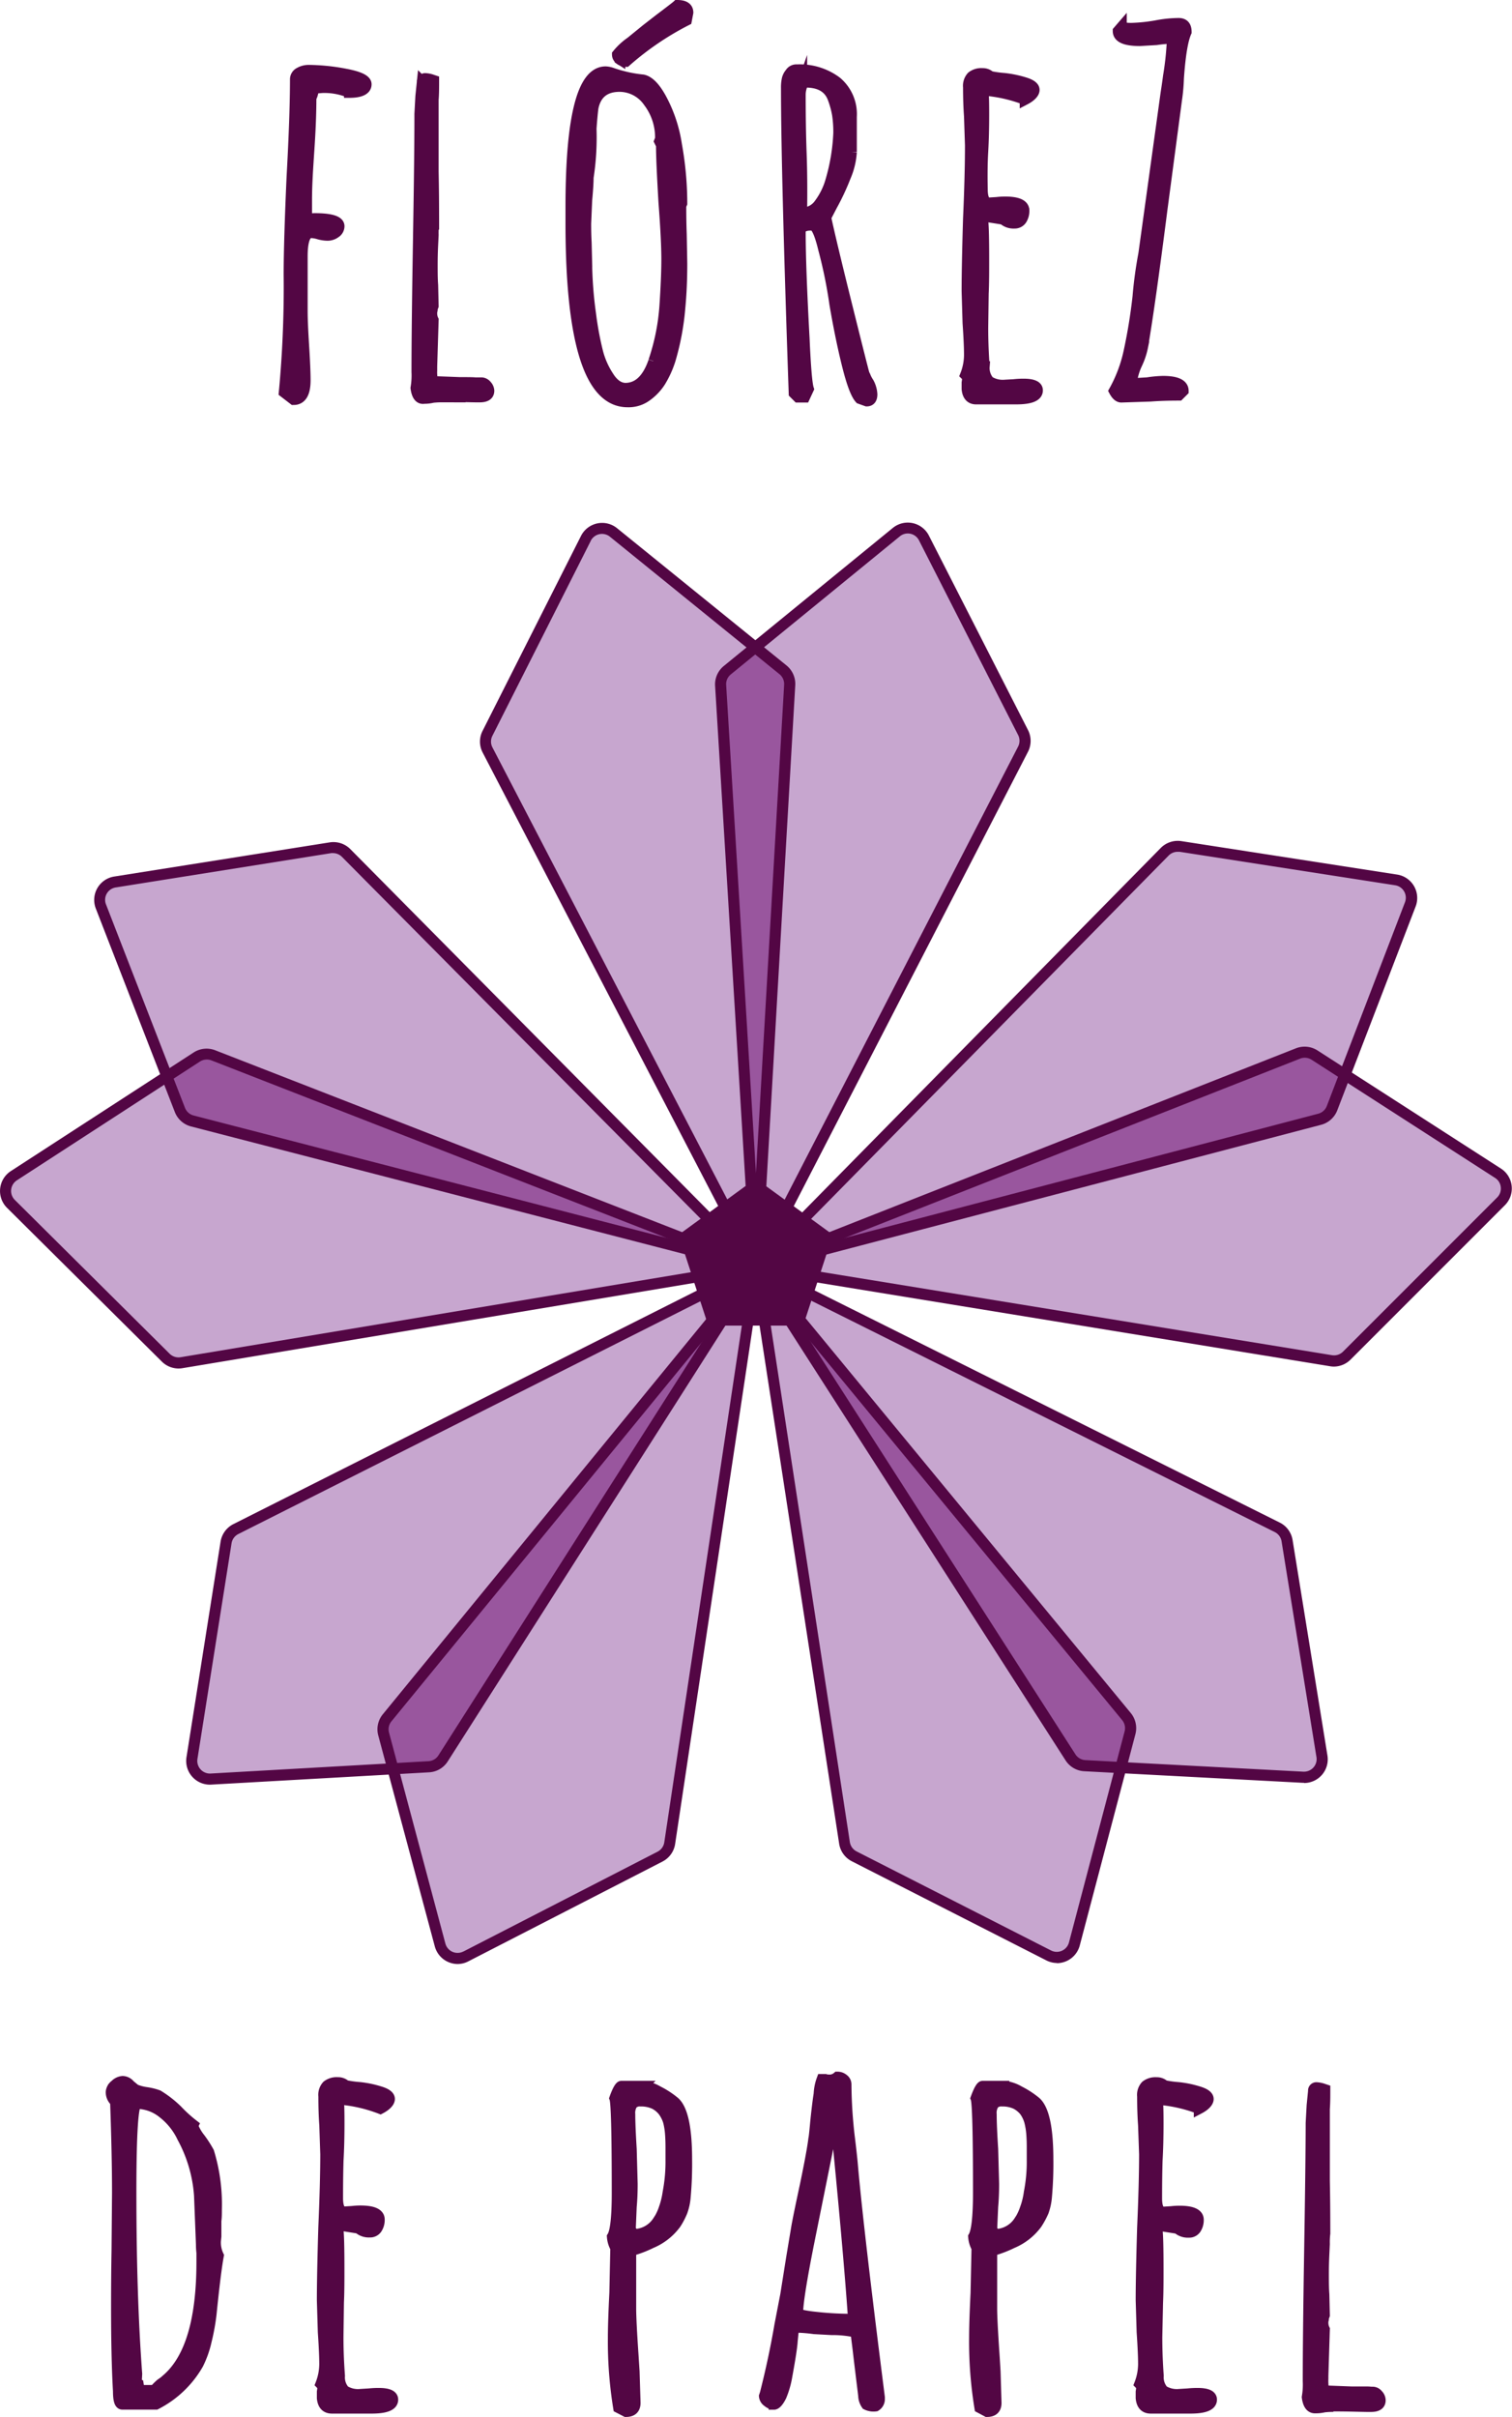 <svg xmlns="http://www.w3.org/2000/svg" viewBox="0 0 284.11 454"><defs><style>.cls-1{fill:#c7a6cf;}.cls-2{fill:#99569e;}.cls-3,.cls-4{fill:#530644;}.cls-4{stroke:#530644;stroke-miterlimit:10;stroke-width:2px;}</style></defs><g id="Capa_2" data-name="Capa 2"><g id="Capa_1-2" data-name="Capa 1"><path class="cls-1" d="M142.08,238,135.3,127l6.59-5.38L115.12,99.9a3.21,3.21,0,0,0-4.9,1.09L91.14,139.91Z"/><path class="cls-1" d="M142.08,238l6.78-111-6.59-5.38,26.56-21.53a3.44,3.44,0,0,1,5.24,1.16l19,38.68Z"/><polygon class="cls-2" points="142.28 121.6 135.3 126.98 142.28 234.63 148.86 126.98 142.28 121.6"/><path class="cls-3" d="M142.9,241.82,90.68,141.33a4.42,4.42,0,0,1,0-4.05l18.49-36.61a4.45,4.45,0,0,1,6.78-1.45L147.79,125a4.47,4.47,0,0,1,1.64,3.72ZM111,101.61,92.52,138.22a2.36,2.36,0,0,0,0,2.15l48.73,93.77,6.09-105.5a2.39,2.39,0,0,0-.87-2l-31.86-25.82a2.37,2.37,0,0,0-3.61.77Z"/><path class="cls-3" d="M141.27,241.83l-6.9-113a4.46,4.46,0,0,1,1.62-3.72l31.77-25.94a4.45,4.45,0,0,1,6.78,1.43l18.63,36.54a4.47,4.47,0,0,1,0,4.06Zm27.81-141.08-31.77,25.94a2.34,2.34,0,0,0-.86,2l6.44,105.48,48.42-93.94a2.41,2.41,0,0,0,0-2.16L172.68,101.5a2.35,2.35,0,0,0-3.6-.75Z"/><path class="cls-1" d="M142.08,238,34.42,210.13l-3.08-7.93L2.43,221a3.21,3.21,0,0,0-.49,5l31.13,30.17Z"/><path class="cls-1" d="M142.08,238,38.61,197.23l-7.15,4.6L19.19,169.92a3.43,3.43,0,0,1,2.72-4.62l42.65-6.07Z"/><polygon class="cls-2" points="31.46 201.83 34.42 210.13 138.96 236.76 38.61 197.23 31.46 201.83"/><path class="cls-3" d="M33.56,257.06a4.45,4.45,0,0,1-3.14-1.29L1.31,226.87A4.46,4.46,0,0,1,2,220l34.41-22.32a4.48,4.48,0,0,1,4-.41L146,238.39,34.28,257A4.37,4.37,0,0,1,33.56,257.06ZM2.78,225.39l29.1,28.9a2.38,2.38,0,0,0,2.06.65l104.23-17.36-98.45-38.4a2.41,2.41,0,0,0-2.15.22L3.16,221.72a2.38,2.38,0,0,0-.38,3.67Z"/><path class="cls-3" d="M145.49,239.94,35.85,211.58a4.46,4.46,0,0,1-3-2.7L18,170.65a4.45,4.45,0,0,1,3.45-6l40.51-6.42a4.48,4.48,0,0,1,3.86,1.26ZM62.62,160.25a2.31,2.31,0,0,0-.37,0L21.74,166.7a2.36,2.36,0,0,0-1.68,1.16,2.34,2.34,0,0,0-.15,2l14.85,38.24a2.38,2.38,0,0,0,1.61,1.43L138.67,236,64.3,161A2.39,2.39,0,0,0,62.62,160.25Z"/><path class="cls-1" d="M142.08,238,82.33,331.77l-8.5.48,8.9,33.28a3.21,3.21,0,0,0,4.61,2l38.31-20.28Z"/><path class="cls-1" d="M142.08,238,71.35,323.79,73.52,332l-34.14,1.8a3.43,3.43,0,0,1-3.56-4l7.41-42.44Z"/><polygon class="cls-2" points="73.52 332.02 82.33 331.77 139.96 240.58 71.35 323.79 73.52 332.02"/><path class="cls-3" d="M86,368.92a4.47,4.47,0,0,1-4.3-3.31L71.08,326a4.45,4.45,0,0,1,.86-4l71.73-87.63-16.81,112a4.46,4.46,0,0,1-2.37,3.3L88,368.42A4.41,4.41,0,0,1,86,368.92Zm1.08-2.35.47.93-.47-.93,36.48-18.75a2.39,2.39,0,0,0,1.26-1.75l15.69-104.5L73.55,323.34a2.37,2.37,0,0,0-.45,2.11l10.59,39.63a2.37,2.37,0,0,0,3.37,1.49Z"/><path class="cls-3" d="M39.44,335.23a4.46,4.46,0,0,1-4.4-5.15l6.41-40.51a4.47,4.47,0,0,1,2.4-3.28L145,235.35l-60.86,95.5a4.43,4.43,0,0,1-3.5,2.06l-40.95,2.31Zm99.73-94.61L44.79,288.15a2.37,2.37,0,0,0-1.28,1.74L37.1,330.4a2.38,2.38,0,0,0,2.47,2.74l40.95-2.32a2.35,2.35,0,0,0,1.86-1.09Z"/><path class="cls-1" d="M142.08,238l70.73,85.81L210.64,332l34.41,1.82a3.21,3.21,0,0,0,3.33-3.76l-7.44-42.7Z"/><path class="cls-1" d="M142.08,238l59.76,93.79,8.49.48-8.83,33a3.43,3.43,0,0,1-4.91,2.15l-38.08-20.16Z"/><polygon class="cls-2" points="210.33 332.25 212.81 323.79 143.89 240.8 201.84 331.77 210.33 332.25"/><path class="cls-3" d="M245,334.88h-.24l-41-2.17a4.44,4.44,0,0,1-3.51-2l-61.18-95.3L240.47,286a4.45,4.45,0,0,1,2.41,3.27l6.55,40.48h0a4.45,4.45,0,0,1-4.39,5.17ZM145,240.61l57.08,88.93a2.37,2.37,0,0,0,1.87,1.08l40.95,2.17a2.4,2.4,0,0,0,1.89-.78,2.34,2.34,0,0,0,.57-2h0l-6.55-40.49a2.37,2.37,0,0,0-1.28-1.74Z"/><path class="cls-3" d="M198.61,368.73a4.45,4.45,0,0,1-2-.49l-36.55-18.62a4.45,4.45,0,0,1-2.38-3.29L140.48,234.39l72,87.39a4.47,4.47,0,0,1,.86,4l-10.45,39.66a4.46,4.46,0,0,1-4.31,3.32ZM143.69,241.57l16,104.45a2.39,2.39,0,0,0,1.27,1.75l36.54,18.61a2.37,2.37,0,0,0,3.36-1.5l10.46-39.66a2.39,2.39,0,0,0-.46-2.11Z"/><path class="cls-1" d="M142.08,238l103.47-40.75,7.15,4.6,12.37-32.16a3.21,3.21,0,0,0-2.55-4.33l-42.91-6.11Z"/><path class="cls-1" d="M142.08,238l107.66-27.85,3.08-7.93,28.68,18.61a3.42,3.42,0,0,1,.52,5.33l-30.93,30Z"/><polygon class="cls-2" points="252.82 202.2 245.55 197.23 145.33 237.13 249.74 210.13 252.82 202.2"/><path class="cls-3" d="M138.68,240l79.43-80.72A4.5,4.5,0,0,1,222,158l40.53,6.28a4.45,4.45,0,0,1,3.47,6l-14.72,38.28a4.46,4.46,0,0,1-3,2.71Zm82.61-80a2.39,2.39,0,0,0-1.69.7L145.48,236,247.7,209.2a2.37,2.37,0,0,0,1.61-1.44L264,169.48a2.37,2.37,0,0,0-1.84-3.19L221.65,160Z"/><path class="cls-3" d="M250.66,256.7a4.25,4.25,0,0,1-.71-.06L138.17,238.4l105.37-41.5a4.48,4.48,0,0,1,4,.4l34.49,22.2a4.45,4.45,0,0,1,.74,6.89l-29,29A4.47,4.47,0,0,1,250.66,256.7ZM146,237.56l104.29,17a2.4,2.4,0,0,0,2.06-.66l29-29A2.36,2.36,0,0,0,282,223a2.32,2.32,0,0,0-1.07-1.74l-34.48-22.2a2.38,2.38,0,0,0-2.15-.21Z"/><path class="cls-3" d="M141.84,222.81l-12.78,9.29a.43.43,0,0,0-.16.48l4.88,15a.44.44,0,0,0,.41.3H150a.43.43,0,0,0,.41-.3l4.88-15a.43.43,0,0,0-.15-.48l-12.79-9.29A.45.45,0,0,0,141.84,222.81Z"/><path class="cls-3" d="M150.14,249H134a1.26,1.26,0,0,1-1.2-.87l-5-15.32a1.26,1.26,0,0,1,.46-1.41l13-9.47a1.26,1.26,0,0,1,1.49,0l13,9.46a1.25,1.25,0,0,1,.46,1.41l-5,15.32A1.27,1.27,0,0,1,150.14,249Zm-15.5-2.08h14.91l4.61-14.18-12.07-8.77L130,232.68Zm20-13.84h0Zm-25.09,0Zm12.06-9.46Zm1,0Z"/><path class="cls-4" d="M53.39,73.7a211.14,211.14,0,0,0,.91-22.11q0-6.09.55-18.38.63-11.37.64-18.29a1.4,1.4,0,0,1,.77-1.27A3.46,3.46,0,0,1,58,13.19a38.15,38.15,0,0,1,7,.73c2.55.49,3.82,1.12,3.82,1.91,0,1-1.06,1.55-3.18,1.55a12.35,12.35,0,0,0-5.1-.91l-1.09.09a.82.82,0,0,0-.41.27,1.68,1.68,0,0,0-.23.55,3.58,3.58,0,0,1-.36,1c0,2.73-.12,5.95-.37,9.64s-.45,6.77-.45,9.56v3.18c0,.25.48.34,1.46.28q4.63,0,4.64,1.45a1.47,1.47,0,0,1-.69,1.23,2.48,2.48,0,0,1-1.5.5A6.36,6.36,0,0,1,60,44a5.73,5.73,0,0,0-1.55-.28q-1.64,0-1.64,4.46V58.41c0,1.46.09,3.61.27,6.47s.28,5.09.28,6.55c0,2.42-.73,3.64-2.19,3.64Zm24.75-.82a13.83,13.83,0,0,0,.18-3q0-8.37.28-24.84t.27-23.66l.18-3.27.28-2.73a.56.56,0,0,1,.63-.64,4.49,4.49,0,0,1,1.28.27l.27.09c0,1.34,0,2.55-.09,3.64V32.21q.09,4.36.09,9.92a13.36,13.36,0,0,0-.09,2L81.33,46c-.06,1.21-.09,2.46-.09,3.73s0,2.67.09,3.82l.09,3.92-.27.72.09-.09a.62.62,0,0,1-.09.37v.36a2.8,2.8,0,0,0,.27,1.27l-.27,8.74v.54a9.49,9.49,0,0,0,.09,1.82.4.4,0,0,0,.45.46l4.73.18c1.4,0,2.35,0,2.87.05l.95,0h.28a1.3,1.3,0,0,1,.91.5,1.58,1.58,0,0,1,.45,1c0,.73-.48,1.12-1.45,1.18s-3.55-.09-7.56-.09l.19.09a15.74,15.74,0,0,0-1.73.09,6.84,6.84,0,0,1-1.64.19C78.84,75,78.32,74.28,78.14,72.88Z"/><path class="cls-4" d="M107.26,42V38.85q0-25.38,6.55-25.38a4.37,4.37,0,0,1,1.27.27A24.83,24.83,0,0,0,120.82,15q1.73.38,3.45,3.55a26.47,26.47,0,0,1,2.87,8.65,62.36,62.36,0,0,1,1,11l-.19.45q0,3,.09,5.37l.1,5.46c0,3.09-.13,5.88-.37,8.37a48.43,48.43,0,0,1-1.82,9.73,18.54,18.54,0,0,1-1.86,4.1,9.81,9.81,0,0,1-2.6,2.73,5.72,5.72,0,0,1-3.55,1.09Q107.27,75.52,107.26,42Zm15.56,25.84a41,41,0,0,0,2.09-10.37c.24-3.64.36-6.56.36-8.74q0-3.65-.54-10.74-.47-7.91-.46-10.73l-.36-.73.18-.46a11,11,0,0,0-2.23-6.91,6.62,6.62,0,0,0-5.41-2.91q-4.19,0-5,4c-.12.91-.24,2.22-.36,3.91a49.7,49.7,0,0,1-.55,9.19c0,.91-.09,2.34-.27,4.28L110.08,42q0,2,.09,3.54l.09,3.64A75.69,75.69,0,0,0,111,59a60.37,60.37,0,0,0,1.27,6.92,15.32,15.32,0,0,0,2.1,4.82c.91,1.45,2,2.18,3.18,2.18Q121.1,72.88,122.82,67.88Zm-6.33-56.69a1.09,1.09,0,0,1-.5-.91,12.15,12.15,0,0,1,2.55-2.36l2.91-2.37,2.46-1.91Q127,1.27,127.28,1c1.33,0,2,.46,2,1.37L129,3.82a54.82,54.82,0,0,0-11.38,7.74A1.94,1.94,0,0,1,116.49,11.19Z"/><path class="cls-4" d="M161.58,74.88q-1.1-1.18-2.37-6.27t-2.36-11.47a86.69,86.69,0,0,0-2.09-10.28q-1.09-4.55-2.1-4.55h-.27c-1.34,0-2,.43-2,1.27q0,6.56.73,19.93.36,8.19.81,9.55l-.72,1.55h-1.28l-.73-.73q-1.45-42-1.45-57.32a7.46,7.46,0,0,1,.14-1.64,2.63,2.63,0,0,1,.59-1.18,1.34,1.34,0,0,1,1.27-.64,11.51,11.51,0,0,1,7.46,2.28A7.92,7.92,0,0,1,160,21.93v6.64a13.83,13.83,0,0,1-1.13,4.64,44.57,44.57,0,0,1-2.51,5.37l-1.18,2.27q1,4.65,4,16.7t3.23,12.78a2.06,2.06,0,0,1,.23.46,6.24,6.24,0,0,0,.59,1.09,5.13,5.13,0,0,1,.63,2.19c0,.84-.33,1.27-1,1.27Zm-7.64-36.57a13.45,13.45,0,0,0,2.18-4.46A37,37,0,0,0,157.58,25a21.89,21.89,0,0,0-.23-3.46,16.68,16.68,0,0,0-.78-2.91q-1.08-3.18-5.18-3.18c-.31,0-.55.26-.73.77a4.83,4.83,0,0,0-.27,1.59q0,6.11.18,11t.09,11l.18.18A3.93,3.93,0,0,0,153.94,38.31Z"/><path class="cls-4" d="M181.69,73.06V71.88a5.7,5.7,0,0,0,.09-1.09l-.37-.36a10.39,10.39,0,0,0,.73-3.74q0-2.09-.27-6l-.18-6q0-4.55.27-13.64.36-8.1.36-13.74l-.18-5.46q-.18-2.46-.18-5.46a2.57,2.57,0,0,1,.64-2,2.88,2.88,0,0,1,2-.59,2,2,0,0,1,1.46.55,22.38,22.38,0,0,0,2.63.36,20.34,20.34,0,0,1,3.92.82c1.15.36,1.73.82,1.73,1.36s-.58,1.22-1.73,1.82A27.67,27.67,0,0,0,185.24,17l-.46.55c.06.55.09,1.85.09,3.91q0,3.91-.18,7t-.09,7.1c0,1.7.42,2.54,1.27,2.54l1.46-.09a12.56,12.56,0,0,1,1.55-.09c2.36,0,3.54.55,3.54,1.64a3,3,0,0,1-.45,1.68,1.54,1.54,0,0,1-1.37.69,2.86,2.86,0,0,1-2.09-.73l-2.91-.46h-.45l-.46.46v.27q.18,1.55.18,7.19c0,2.36,0,4.52-.09,6.46l-.09,6.46c0,2.37.09,4.79.27,7.28a3.78,3.78,0,0,0,.91,2.77,4.83,4.83,0,0,0,3,.69l1.63-.09a16.63,16.63,0,0,1,1.82-.1c1.76,0,2.64.4,2.64,1.19,0,1.09-1.33,1.64-4,1.64h-7.46C182.42,75,181.81,74.34,181.69,73.06Z"/><path class="cls-4" d="M209.35,73.43a26.64,26.64,0,0,0,2.77-7.37,100.87,100.87,0,0,0,1.69-10.37,77.74,77.74,0,0,1,1.09-8l4.18-30.21c.19-1.21.34-2.27.46-3.19a56,56,0,0,0,.73-7.09,24.78,24.78,0,0,0-3,.27l-3.09.18c-2.73,0-4.09-.6-4.09-1.82l.63-.73a7.9,7.9,0,0,0,2.19.19,32,32,0,0,0,4.27-.46,23.18,23.18,0,0,1,4.28-.45c1,0,1.45.54,1.45,1.63-.66,1.46-1.15,4.37-1.45,8.74a34.72,34.72,0,0,1-.36,4L218.36,39.4q-2.28,17.84-3.64,25.75a13.8,13.8,0,0,1-1.1,3.27,11.25,11.25,0,0,0-1,3.64l3-.18a22.45,22.45,0,0,1,2.91-.27c2.55,0,3.82.61,3.82,1.82l-.82.82q-3,0-5.37.18l-5.46.18C210.23,74.61,209.77,74.22,209.35,73.43Z"/><path class="cls-4" d="M22.23,449.18q-.36-6.29-.36-15.83,0-6,.09-10.74l.09-10.74q0-6.92-.36-17.1a2.34,2.34,0,0,1-.82-1.82,1.86,1.86,0,0,1,.77-1.32,2.23,2.23,0,0,1,1.41-.68,1.84,1.84,0,0,1,1.37.72l1,.82a8.7,8.7,0,0,0,2.09.55,11.39,11.39,0,0,1,2.19.54,20.09,20.09,0,0,1,3.63,2.83,25.8,25.8,0,0,0,3,2.72l-.09.19a8.65,8.65,0,0,0,1.36,2.36,22.33,22.33,0,0,1,1.64,2.55,33.62,33.62,0,0,1,1.45,10.83c0,.79,0,1.48-.09,2.09v2.91l-.09.91a5.65,5.65,0,0,0,.55,2.73q-.55,2.91-1.37,11a40.42,40.42,0,0,1-.91,5,19.05,19.05,0,0,1-1.54,4.36,19.16,19.16,0,0,1-7.92,7.56H23C22.48,451.64,22.23,450.82,22.23,449.18ZM29,449a11.08,11.08,0,0,1,1.18-1.19l.64-.45.73-.64q6.36-5.73,6.36-21.84v-1.72a12.8,12.8,0,0,1-.09-1.55l-.36-9.19a26.69,26.69,0,0,0-3.19-10.92,12.6,12.6,0,0,0-3.68-4.6,7.92,7.92,0,0,0-4.87-1.77q-1.1,0-1.09,16.83,0,19.49,1.09,33.94l-.09,1.73.36.18.19,1.19Z"/><path class="cls-4" d="M60.54,450.45v-1.18a5.7,5.7,0,0,0,.09-1.09l-.36-.37a10.49,10.49,0,0,0,.72-3.73q0-2.08-.27-6l-.18-6q0-4.54.27-13.65.36-8.09.37-13.74L61,399.22c-.12-1.63-.18-3.45-.18-5.45a2.55,2.55,0,0,1,.64-2,2.88,2.88,0,0,1,2-.59,2,2,0,0,1,1.46.54,19,19,0,0,0,2.64.37,19.5,19.5,0,0,1,3.91.82c1.15.36,1.73.82,1.73,1.36s-.58,1.22-1.73,1.82a27.67,27.67,0,0,0-7.37-1.73l-.46.55c.06.54.09,1.85.09,3.91q0,3.92-.18,7c-.06,2.12-.09,4.49-.09,7.09,0,1.7.43,2.55,1.28,2.55l1.45-.09a12.68,12.68,0,0,1,1.55-.09c2.36,0,3.55.55,3.55,1.64a3,3,0,0,1-.46,1.68,1.51,1.51,0,0,1-1.36.68,2.88,2.88,0,0,1-2.1-.72l-2.91-.46H64l-.46.46v.27q.18,1.55.18,7.19c0,2.36,0,4.52-.09,6.46L63.54,439q0,3.54.28,7.28a3.75,3.75,0,0,0,.91,2.77,4.78,4.78,0,0,0,3,.69l1.64-.1a16.65,16.65,0,0,1,1.82-.09c1.75,0,2.63.4,2.63,1.19,0,1.09-1.33,1.63-4,1.63H62.36C61.27,452.36,60.66,451.73,60.54,450.45Z"/><path class="cls-4" d="M116.22,452.27a77.51,77.51,0,0,1-1-13.1q0-2.91.28-8.46l.18-8.46a4.93,4.93,0,0,1-.64-2.1q.92-1.45.91-8.37,0-16.56-.45-17.65c.54-1.52,1-2.27,1.27-2.27h4a7,7,0,0,1,2.87.95,16.25,16.25,0,0,1,3.14,2.05q2.26,2.08,2.27,10.73a69.87,69.87,0,0,1-.27,7.1,10.39,10.39,0,0,1-.59,2.73A13.83,13.83,0,0,1,127,417.7a11,11,0,0,1-4.64,3.64,21.19,21.19,0,0,1-3.82,1.45v10.83q0,2.28.45,8.92l.19,2.91.18,5.91c0,1.09-.58,1.64-1.73,1.64Zm7.37-35a10.17,10.17,0,0,0,1.19-2.45,15.47,15.47,0,0,0,.73-3,30.63,30.63,0,0,0,.54-6.09v-2.46q0-1.28-.09-2.46a13.62,13.62,0,0,0-.36-2.27,6.52,6.52,0,0,0-1-2,5,5,0,0,0-1.59-1.32,5.92,5.92,0,0,0-2.64-.54,1.94,1.94,0,0,0-1.55.54,3.08,3.08,0,0,0-.45,1.91q0,2.19.27,6.55l.18,6.56c0,1.57-.06,3-.18,4.27l-.18,4.28.64.91A5.39,5.39,0,0,0,123.59,417.24Z"/><path class="cls-4" d="M162.81,451.68a3.07,3.07,0,0,1-.55-1.68c-.54-4.43-.88-7.19-1-8.28l-.45-3.64a20.23,20.23,0,0,0-4.55-.46l-3.28-.18a28.93,28.93,0,0,0-3.18-.27c-.37,0-.58.15-.64.45s0,.28-.09.28l-.18,1.82c-.06,1.09-.4,3.27-1,6.55a17.13,17.13,0,0,1-1.09,3.82c-.49,1-1,1.55-1.37,1.55a2,2,0,0,1-1.18-.5,1.39,1.39,0,0,1-.64-1.05l.09-.27.09-.28q1.64-6.45,2.73-12.83l1.09-5.64,1.1-6.91,1-6c.3-1.64.85-4.27,1.63-7.91q1.28-6.19,1.55-8.47c.06-.18.18-1.3.37-3.36q.36-3.46.63-5.1a8.93,8.93,0,0,1,.55-2.73h.64a2,2,0,0,0,.63.09,2.24,2.24,0,0,0,1.64-.54,1.74,1.74,0,0,1,1.14.41,1.21,1.21,0,0,1,.5.95,89.14,89.14,0,0,0,.64,10c.24,1.94.42,3.55.54,4.82q1,11.74,5.1,44v.27a1.53,1.53,0,0,1-.73,1.37A3,3,0,0,1,162.81,451.68Zm-2.46-16.06q-.9-13.1-3.45-38.67L152,421.25q-2.08,10.46-2.09,13.19c0,.3,1.15.58,3.46.82a59.49,59.49,0,0,0,6.09.36Z"/><path class="cls-4" d="M184.1,452.27a76.49,76.49,0,0,1-1-13.1q0-2.91.27-8.46l.18-8.46a5,5,0,0,1-.63-2.1c.6-1,.91-3.76.91-8.37q0-16.56-.46-17.65c.55-1.52,1-2.27,1.28-2.27h4a7,7,0,0,1,2.87.95,16.56,16.56,0,0,1,3.14,2.05q2.26,2.08,2.27,10.73a69.87,69.87,0,0,1-.27,7.1,10.81,10.81,0,0,1-.59,2.73,15.53,15.53,0,0,1-1.23,2.28,11,11,0,0,1-4.64,3.64,21.34,21.34,0,0,1-3.83,1.45v10.83c0,1.52.16,4.49.46,8.92l.18,2.91.18,5.91c0,1.09-.57,1.64-1.72,1.64Zm7.37-35a10.19,10.19,0,0,0,1.18-2.45,14.15,14.15,0,0,0,.73-3,29.85,29.85,0,0,0,.55-6.09v-2.46q0-1.28-.09-2.46a13.62,13.62,0,0,0-.37-2.27,6.28,6.28,0,0,0-.95-2,5.17,5.17,0,0,0-1.6-1.32,5.84,5.84,0,0,0-2.63-.54,1.93,1.93,0,0,0-1.55.54,3,3,0,0,0-.46,1.91q0,2.19.28,6.55l.18,6.56c0,1.57-.06,3-.18,4.27l-.19,4.28.64.91A5.39,5.39,0,0,0,191.47,417.24Z"/><path class="cls-4" d="M214.4,450.45v-1.18a5.7,5.7,0,0,0,.09-1.09l-.36-.37a10.49,10.49,0,0,0,.72-3.73q0-2.08-.27-6l-.18-6q0-4.54.27-13.65.36-8.09.37-13.74l-.19-5.46c-.12-1.63-.18-3.45-.18-5.45a2.55,2.55,0,0,1,.64-2,2.88,2.88,0,0,1,2-.59,2,2,0,0,1,1.46.54,19,19,0,0,0,2.63.37,19.46,19.46,0,0,1,3.92.82c1.15.36,1.73.82,1.73,1.36s-.58,1.22-1.73,1.82A27.67,27.67,0,0,0,218,394.4l-.46.55c.06.54.09,1.85.09,3.91q0,3.92-.18,7c-.06,2.12-.09,4.49-.09,7.09,0,1.7.42,2.55,1.27,2.55l1.46-.09a12.56,12.56,0,0,1,1.55-.09c2.36,0,3.55.55,3.55,1.64a3,3,0,0,1-.46,1.68,1.51,1.51,0,0,1-1.36.68,2.88,2.88,0,0,1-2.1-.72l-2.91-.46h-.45l-.46.46v.27q.18,1.55.18,7.19c0,2.36,0,4.52-.09,6.46L217.4,439q0,3.54.27,7.28a3.79,3.79,0,0,0,.91,2.77,4.83,4.83,0,0,0,3,.69l1.63-.1a16.91,16.91,0,0,1,1.82-.09c1.76,0,2.64.4,2.64,1.19,0,1.09-1.33,1.63-4,1.63h-7.46C215.13,452.36,214.52,451.73,214.4,450.45Z"/><path class="cls-4" d="M245.61,450.27a13.83,13.83,0,0,0,.18-3q0-8.37.27-24.84t.28-23.66l.18-3.28.27-2.73a.56.56,0,0,1,.64-.63,4.37,4.37,0,0,1,1.27.27l.27.09c0,1.34,0,2.55-.09,3.64V409.6q.09,4.36.09,9.92a13.36,13.36,0,0,0-.09,2l-.09,1.91c-.06,1.21-.09,2.46-.09,3.73s0,2.67.09,3.82l.09,3.91-.27.73.09-.09a.52.52,0,0,1-.09.36v.37a2.83,2.83,0,0,0,.27,1.27l-.27,8.74v.54a9.57,9.57,0,0,0,.09,1.82.4.4,0,0,0,.46.46l4.73.18c1.39,0,2.35,0,2.86,0s.84.05,1,.05H258a1.26,1.26,0,0,1,.91.5,1.53,1.53,0,0,1,.46,1.05c0,.73-.49,1.12-1.46,1.18s-3.55-.09-7.55-.09l.18.09a15.87,15.87,0,0,0-1.73.09,6.8,6.8,0,0,1-1.64.18C246.3,452.36,245.79,451.67,245.61,450.27Z"/></g></g></svg>